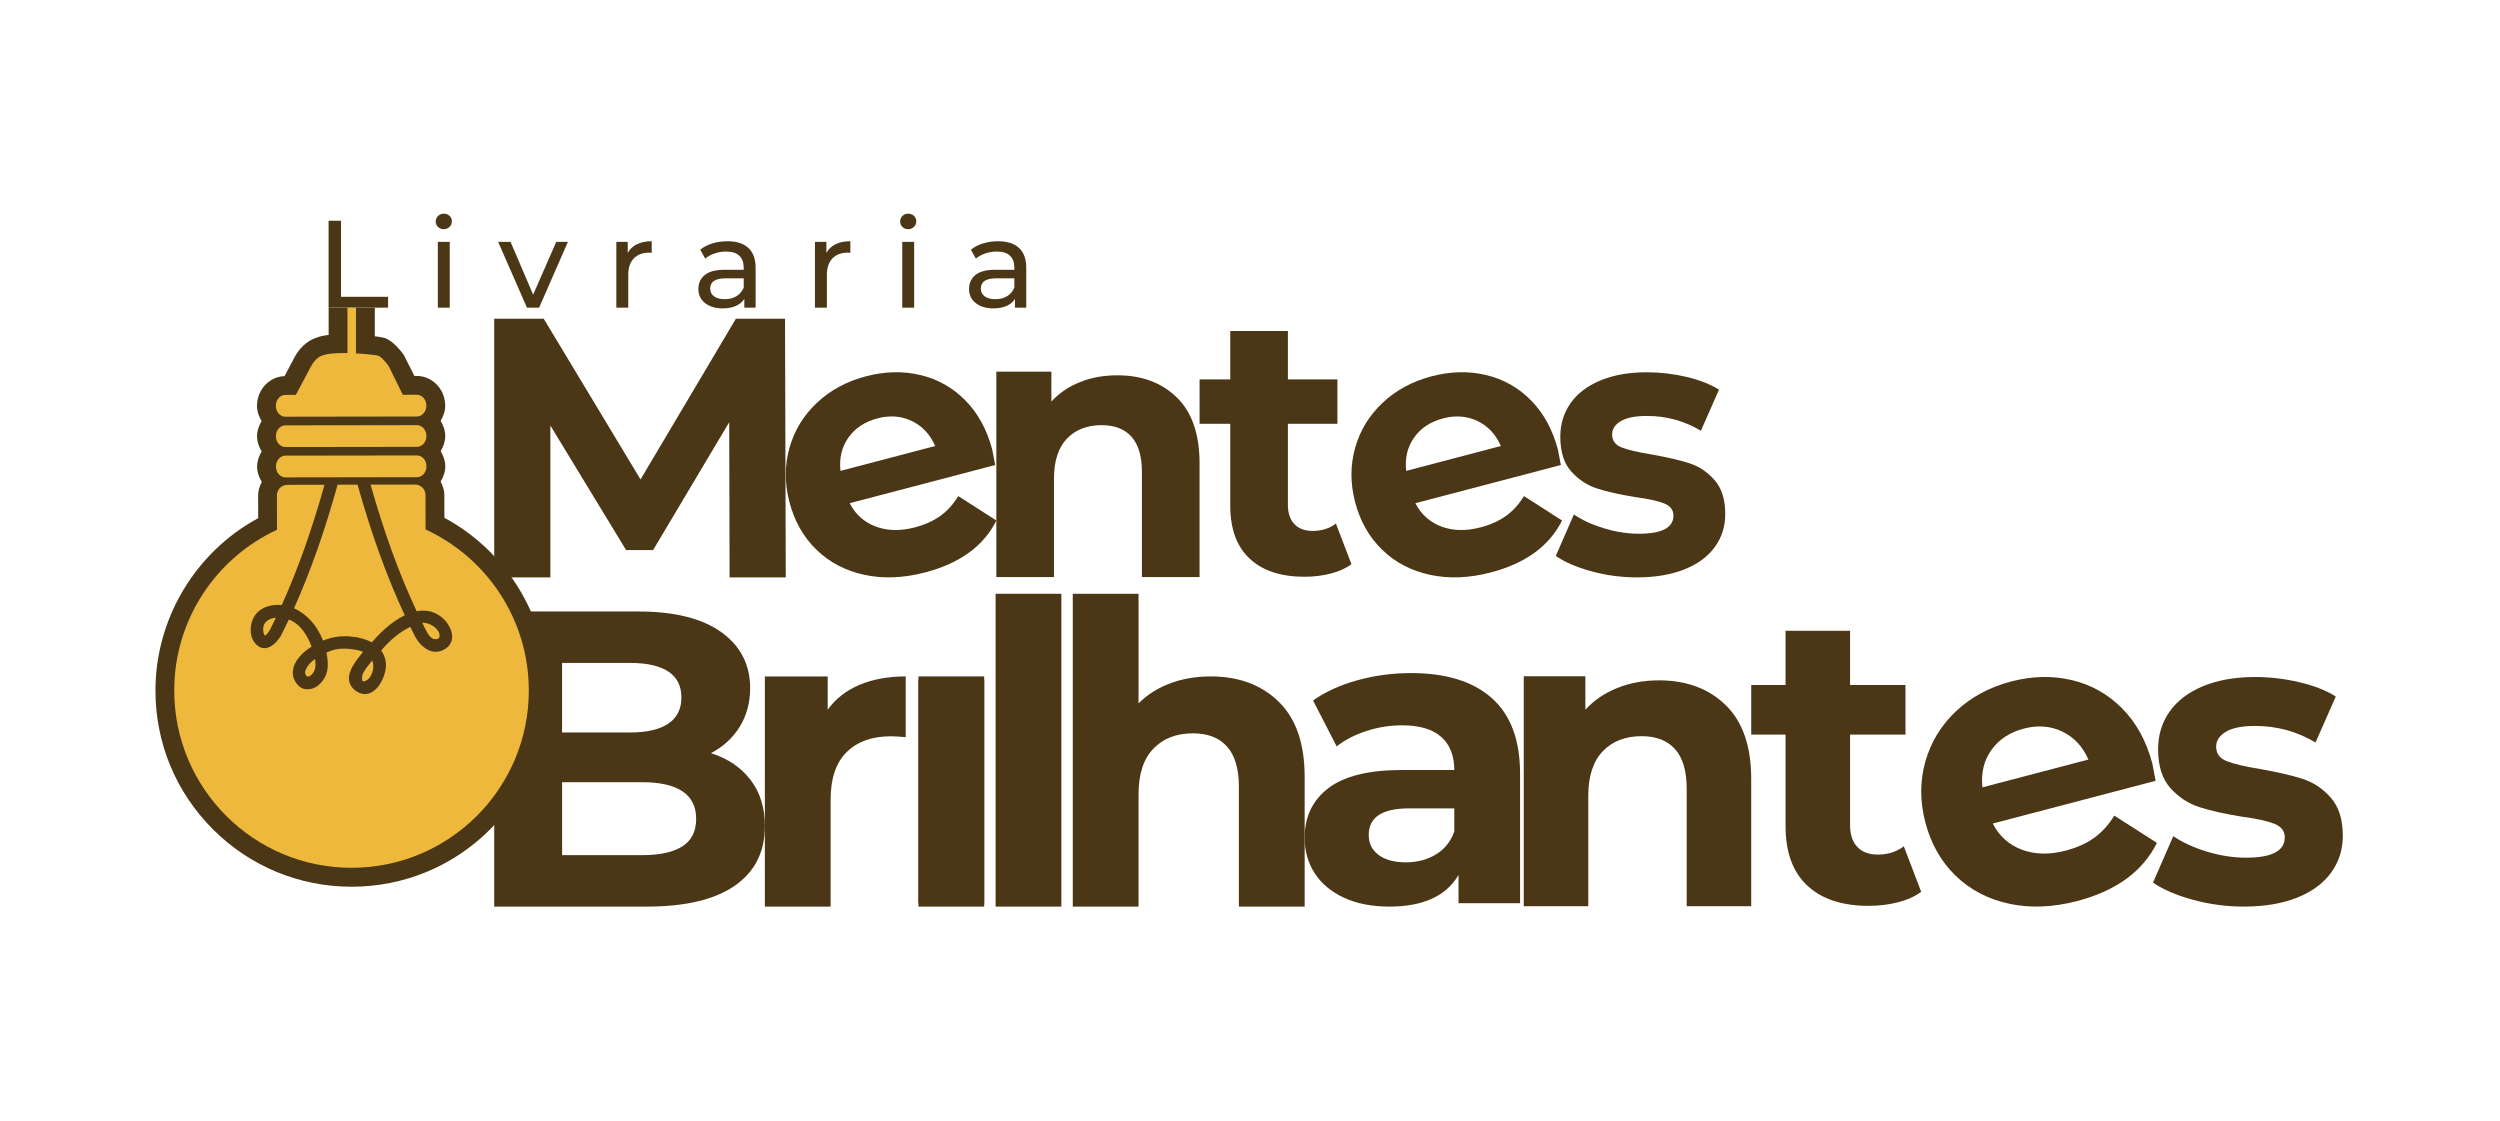 <?xml version="1.0" encoding="utf-8"?>
<!-- Generator: Adobe Illustrator 25.2.3, SVG Export Plug-In . SVG Version: 6.00 Build 0)  -->
<svg version="1.1" id="Camada_1" xmlns="http://www.w3.org/2000/svg" xmlns:xlink="http://www.w3.org/1999/xlink" x="0px" y="0px"
	 viewBox="0 0 1080 484.43" style="enable-background:new 0 0 1080 484.43;" xml:space="preserve">
<style type="text/css">
	.st0{fill:#4B3716;}
	.st1{fill:#EDB83C;}
</style>
<g>
	<path class="st0" d="M141.95,95.36h5.36v32.87h20.33v4.67h-25.69V95.36z"/>
	<path class="st0" d="M189.22,98.05c-0.66-0.65-0.99-1.43-0.99-2.36c0-0.93,0.33-1.73,0.99-2.39c0.66-0.66,1.49-0.99,2.49-0.99
		c1,0,1.83,0.31,2.5,0.93c0.66,0.63,0.99,1.41,0.99,2.33c0,0.97-0.33,1.78-0.99,2.44c-0.67,0.66-1.49,1-2.5,1
		C190.71,99.01,189.88,98.69,189.22,98.05z M189.14,104.49h5.15v28.42h-5.15V104.49z"/>
	<path class="st0" d="M245.34,104.49l-12.44,28.42h-5.26l-12.44-28.42h5.36l9.76,22.79l9.98-22.79H245.34z"/>
	<path class="st0" d="M275.16,105.5c1.75-0.86,3.88-1.29,6.38-1.29v4.99c-0.29-0.03-0.68-0.05-1.18-0.05
		c-2.79,0-4.98,0.84-6.57,2.49c-1.59,1.66-2.39,4.04-2.39,7.11v14.16h-5.15v-28.42h4.93v4.77
		C272.08,107.61,273.41,106.36,275.16,105.5z"/>
	<path class="st0" d="M323.29,107.11c2.09,1.93,3.14,4.81,3.14,8.63v17.16h-4.88v-3.75c-0.86,1.32-2.08,2.33-3.68,3.03
		c-1.59,0.69-3.48,1.04-5.66,1.04c-3.18,0-5.73-0.77-7.64-2.3c-1.92-1.54-2.87-3.56-2.87-6.06c0-2.51,0.91-4.52,2.73-6.04
		c1.82-1.52,4.72-2.28,8.69-2.28h8.15v-1.02c0-2.22-0.64-3.91-1.93-5.09c-1.28-1.19-3.18-1.77-5.69-1.77
		c-1.68,0-3.33,0.27-4.93,0.83c-1.61,0.55-2.97,1.3-4.07,2.23l-2.15-3.86c1.47-1.18,3.22-2.08,5.26-2.71
		c2.04-0.63,4.2-0.94,6.49-0.94C318.19,104.21,321.2,105.18,323.29,107.11z M318.17,127.94c1.43-0.87,2.47-2.11,3.11-3.72v-3.97
		h-7.94c-4.36,0-6.54,1.47-6.54,4.39c0,1.44,0.55,2.56,1.66,3.38c1.11,0.82,2.65,1.23,4.61,1.23
		C315.04,129.26,316.74,128.82,318.17,127.94z"/>
	<path class="st0" d="M360.97,105.5c1.75-0.86,3.88-1.29,6.38-1.29v4.99c-0.29-0.03-0.68-0.05-1.18-0.05
		c-2.79,0-4.98,0.84-6.57,2.49c-1.59,1.66-2.39,4.04-2.39,7.11v14.16h-5.15v-28.42H357v4.77
		C357.89,107.61,359.22,106.36,360.97,105.5z"/>
	<path class="st0" d="M389.85,98.05c-0.66-0.65-0.99-1.43-0.99-2.36c0-0.93,0.33-1.73,0.99-2.39c0.66-0.66,1.49-0.99,2.49-0.99
		c1,0,1.83,0.31,2.5,0.93c0.66,0.63,0.99,1.41,0.99,2.33c0,0.97-0.33,1.78-0.99,2.44c-0.67,0.66-1.49,1-2.5,1
		C391.34,99.01,390.51,98.69,389.85,98.05z M389.77,104.49h5.15v28.42h-5.15V104.49z"/>
	<path class="st0" d="M440.21,107.11c2.09,1.93,3.14,4.81,3.14,8.63v17.16h-4.88v-3.75c-0.86,1.32-2.08,2.33-3.68,3.03
		c-1.59,0.69-3.48,1.04-5.66,1.04c-3.18,0-5.73-0.77-7.64-2.3c-1.92-1.54-2.87-3.56-2.87-6.06c0-2.51,0.91-4.52,2.73-6.04
		c1.82-1.52,4.72-2.28,8.69-2.28h8.15v-1.02c0-2.22-0.64-3.91-1.93-5.09c-1.28-1.19-3.18-1.77-5.69-1.77
		c-1.68,0-3.33,0.27-4.93,0.83c-1.61,0.55-2.97,1.3-4.07,2.23l-2.15-3.86c1.47-1.18,3.22-2.08,5.26-2.71
		c2.04-0.63,4.2-0.94,6.49-0.94C435.11,104.21,438.12,105.18,440.21,107.11z M435.09,127.94c1.43-0.87,2.47-2.11,3.11-3.72v-3.97
		h-7.94c-4.36,0-6.54,1.47-6.54,4.39c0,1.44,0.55,2.56,1.66,3.38c1.11,0.82,2.65,1.23,4.61,1.23
		C431.96,129.26,433.66,128.82,435.09,127.94z"/>
</g>
<path class="st0" d="M315.18,249.44l-0.16-67.04l-32.88,55.23h-11.66l-32.72-53.79v65.61H213.5V137.69h21.39l41.82,69.43
	l41.19-69.43h21.23l0.32,111.74H315.18z"/>
<g>
	<path class="st0" d="M429.92,200.89l-62.84,16.49c2.48,4.85,6.23,8.22,11.23,10.09c5,1.88,10.65,2,16.93,0.35
		c4.32-1.13,7.98-2.79,10.99-4.95c3.01-2.17,5.59-5.02,7.74-8.56l16.46,10.54c-5.47,11.01-15.72,18.49-30.75,22.43
		c-9.37,2.46-18.14,2.81-26.3,1.04c-8.16-1.76-15.05-5.37-20.67-10.83c-5.62-5.46-9.5-12.31-11.66-20.54
		c-2.13-8.13-2.13-15.97,0.01-23.52c2.14-7.55,6.11-14.03,11.89-19.46c5.78-5.42,12.84-9.23,21.18-11.42
		c8.13-2.13,15.95-2.32,23.45-0.54c7.51,1.77,14,5.43,19.47,10.98c5.47,5.55,9.34,12.65,11.61,21.3
		C428.76,194.59,429.17,196.8,429.92,200.89z M366.55,188.98c-2.9,4.05-4.06,8.88-3.47,14.44L404,192.68
		c-2.2-5.03-5.57-8.63-10.1-10.81c-4.53-2.16-9.47-2.54-14.82-1.14C373.62,182.17,369.45,184.91,366.55,188.98z"/>
</g>
<g>
	<path class="st0" d="M674.29,200.89l-62.84,16.49c2.48,4.85,6.23,8.22,11.23,10.09c5,1.88,10.65,2,16.93,0.35
		c4.32-1.13,7.98-2.79,10.99-4.95c3.01-2.17,5.59-5.02,7.74-8.56l16.46,10.54c-5.47,11.01-15.72,18.49-30.75,22.43
		c-9.37,2.46-18.14,2.81-26.3,1.04c-8.16-1.76-15.05-5.37-20.67-10.83c-5.62-5.46-9.5-12.31-11.66-20.54
		c-2.13-8.13-2.13-15.97,0.01-23.52c2.14-7.55,6.11-14.03,11.89-19.46c5.78-5.42,12.84-9.23,21.18-11.42
		c8.13-2.13,15.95-2.32,23.45-0.54c7.51,1.77,14,5.43,19.47,10.98c5.47,5.55,9.34,12.65,11.61,21.3
		C673.13,194.59,673.54,196.8,674.29,200.89z M610.93,188.98c-2.9,4.05-4.06,8.88-3.47,14.44l40.91-10.74
		c-2.2-5.03-5.57-8.63-10.1-10.81c-4.53-2.16-9.47-2.54-14.82-1.14C617.99,182.17,613.82,184.91,610.93,188.98z"/>
</g>
<g>
	<path class="st0" d="M508.4,171.71c6.54,6.39,9.81,15.86,9.81,28.41v49.17h-24.9v-45.34c0-6.81-1.49-11.9-4.47-15.25
		c-2.98-3.35-7.29-5.03-12.93-5.03c-6.28,0-11.28,1.94-15,5.83c-3.73,3.89-5.59,9.66-5.59,17.32v42.47h-24.9v-88.73h23.78v12.91
		c3.3-3.62,7.4-6.41,12.29-8.38c4.89-1.97,10.27-2.96,16.13-2.96C493.27,162.12,501.86,165.32,508.4,171.71z"/>
</g>
<g>
	<path class="st0" d="M583.83,243.72c-2.45,1.82-5.46,3.17-9.03,4.08s-7.32,1.36-11.25,1.36c-10.22,0-18.12-2.6-23.7-7.83
		c-5.59-5.21-8.38-12.87-8.38-22.99v-35.27h-13.25v-19.16h13.25v-20.92h24.9v20.92h21.39v19.16h-21.39v34.95
		c0,3.62,0.93,6.41,2.79,8.38c1.86,1.97,4.49,2.96,7.9,2.96c3.94,0,7.29-1.06,10.06-3.19L583.83,243.72z"/>
</g>
<g>
	<path class="st0" d="M687.44,246.79c-6.42-1.76-11.53-3.97-15.34-6.63l7.82-17.91c3.61,2.46,7.97,4.45,13.08,6
		c5.11,1.55,10.12,2.32,15.03,2.32c9.93,0,14.89-2.61,14.89-7.84c0-2.45-1.35-4.21-4.06-5.28c-2.71-1.07-6.87-1.97-12.48-2.72
		c-6.62-1.07-12.08-2.29-16.39-3.68c-4.31-1.38-8.04-3.84-11.2-7.36c-3.16-3.51-4.74-8.53-4.74-15.03c0-5.44,1.48-10.26,4.43-14.48
		c2.96-4.21,7.27-7.49,12.93-9.84c5.66-2.34,12.36-3.52,20.07-3.52c5.72,0,11.41,0.66,17.07,2c5.66,1.33,10.35,3.17,14.06,5.52
		l-7.82,17.75c-7.12-4.27-14.89-6.4-23.31-6.4c-5.01,0-8.77,0.75-11.28,2.23c-2.51,1.49-3.76,3.42-3.76,5.76
		c0,2.66,1.35,4.53,4.06,5.6c2.71,1.07,7.02,2.08,12.93,3.04c6.61,1.17,12.03,2.42,16.24,3.76c4.21,1.33,7.87,3.76,10.98,7.28
		s4.66,8.42,4.66,14.72c0,5.33-1.5,10.08-4.51,14.23c-3.01,4.16-7.39,7.38-13.16,9.68c-5.77,2.29-12.61,3.44-20.52,3.44
		C700.43,249.43,693.86,248.55,687.44,246.79z"/>
</g>
<g>
	<path class="st0" d="M324.24,336.92c4.13,5.4,6.19,12.05,6.19,19.94c0,11.17-4.34,19.77-13.02,25.78
		c-8.68,6.01-21.34,9.01-37.97,9.01H213.5V264.16h62.29c15.54,0,27.47,2.98,35.79,8.92c8.32,5.95,12.48,14.03,12.48,24.23
		c0,6.19-1.48,11.71-4.46,16.57c-2.97,4.86-7.13,8.69-12.48,11.48C314.4,327.66,320.1,331.52,324.24,336.92z M242.82,286.38v30.05
		h29.32c7.29,0,12.81-1.28,16.58-3.82c3.77-2.55,5.65-6.32,5.65-11.3c0-4.98-1.88-8.71-5.65-11.2c-3.77-2.49-9.29-3.73-16.58-3.73
		H242.82z M294.82,365.6c3.95-2.55,5.92-6.49,5.92-11.84c0-10.56-7.83-15.85-23.49-15.85h-34.42v31.51h34.42
		C285.01,369.43,290.87,368.16,294.82,365.6z"/>
</g>
<g>
	<path class="st0" d="M371.31,295.85c5.77-2.43,12.42-3.64,19.95-3.64v26.23c-3.16-0.25-5.28-0.37-6.38-0.37
		c-8.14,0-14.51,2.28-19.12,6.84c-4.62,4.55-6.93,11.38-6.93,20.49v46.26h-28.41v-99.44h27.14v14.38
		C360.97,301.86,365.55,298.28,371.31,295.85z"/>
</g>
<g>
	<path class="st0" d="M430.1,256.51h28.41v135.14H430.1V256.51z"/>
</g>
<g>
	<path class="st0" d="M552.41,303.14c7.47,7.29,11.2,18.09,11.2,32.42v56.1h-28.41v-51.73c0-7.77-1.69-13.56-5.1-17.39
		c-3.4-3.82-8.32-5.74-14.75-5.74c-7.16,0-12.87,2.22-17.12,6.65c-4.26,4.43-6.38,11.02-6.38,19.76v48.44h-28.41V256.51h28.41v47.35
		c3.76-3.77,8.32-6.65,13.66-8.65c5.34-2.01,11.17-3,17.48-3C535.13,292.21,544.94,295.85,552.41,303.14z"/>
</g>
<g>
	<path class="st0" d="M644.47,301.58c8.13,7.23,12.2,18.12,12.2,32.69v55.92h-26.59v-12.2c-5.35,9.11-15.3,13.66-29.87,13.66
		c-7.53,0-14.05-1.27-19.58-3.82c-5.53-2.55-9.74-6.07-12.66-10.57c-2.91-4.49-4.37-9.59-4.37-15.3c0-9.1,3.42-16.27,10.29-21.49
		c6.86-5.22,17.45-7.83,31.78-7.83h22.58c0-6.19-1.88-10.95-5.64-14.3c-3.77-3.33-9.41-5-16.94-5c-5.22,0-10.35,0.82-15.39,2.46
		c-5.04,1.64-9.32,3.86-12.84,6.65l-10.2-19.85c5.34-3.77,11.75-6.68,19.21-8.74c7.47-2.06,15.14-3.09,23.04-3.09
		C624.68,290.75,636.33,294.36,644.47,301.58z M620.24,369.16c3.77-2.24,6.43-5.55,8.01-9.92v-10.02h-19.48
		c-11.66,0-17.48,3.82-17.48,11.48c0,3.64,1.42,6.52,4.27,8.65c2.86,2.12,6.77,3.18,11.75,3.18
		C612.17,372.53,616.48,371.41,620.24,369.16z"/>
</g>
<g>
	<rect x="396.77" y="292.21" class="st0" width="28.41" height="97.98"/>
</g>
<g>
	<rect x="396.77" y="293.67" class="st0" width="28.41" height="97.98"/>
</g>
<g>
	<path class="st0" d="M931.22,337.31l-70.34,18.46c2.78,5.43,6.97,9.2,12.57,11.3c5.6,2.11,11.92,2.24,18.95,0.39
		c4.84-1.27,8.94-3.12,12.3-5.54c3.36-2.43,6.26-5.62,8.66-9.58l18.43,11.79c-6.12,12.33-17.6,20.69-34.42,25.11
		c-10.49,2.75-20.3,3.14-29.44,1.17c-9.14-1.97-16.85-6.02-23.13-12.12c-6.29-6.11-10.63-13.78-13.05-22.99
		c-2.39-9.1-2.38-17.88,0.01-26.33c2.4-8.45,6.84-15.71,13.31-21.78c6.47-6.07,14.38-10.33,23.71-12.78
		c9.1-2.39,17.85-2.59,26.25-0.6c8.41,1.99,15.67,6.08,21.8,12.29c6.12,6.21,10.46,14.16,13,23.84
		C929.92,330.27,930.38,332.74,931.22,337.31z M860.29,323.98c-3.24,4.54-4.54,9.93-3.89,16.16l45.8-12.02
		c-2.47-5.63-6.23-9.66-11.3-12.09c-5.07-2.42-10.6-2.85-16.59-1.28C868.2,316.36,863.53,319.43,860.29,323.98z"/>
</g>
<g>
	<path class="st0" d="M745.53,304.65c7.32,7.15,10.99,17.75,10.99,31.8v55.03h-27.87v-50.75c0-7.62-1.66-13.31-5-17.07
		c-3.33-3.75-8.16-5.63-14.47-5.63c-7.03,0-12.62,2.18-16.79,6.52c-4.18,4.35-6.26,10.81-6.26,19.39v47.53h-27.87v-99.32h26.62
		v14.45c3.69-4.05,8.28-7.18,13.76-9.38c5.48-2.2,11.5-3.31,18.05-3.31C728.59,293.92,738.21,297.5,745.53,304.65z"/>
</g>
<g>
	<path class="st0" d="M829.96,385.25c-2.75,2.03-6.11,3.55-10.1,4.56c-3.99,1.01-8.19,1.52-12.59,1.52
		c-11.44,0-20.29-2.92-26.53-8.76c-6.26-5.83-9.38-14.41-9.38-25.73v-39.48h-14.83v-21.44h14.83V272.5h27.87v23.42h23.94v21.44
		h-23.94v39.13c0,4.05,1.04,7.18,3.12,9.38c2.08,2.21,5.03,3.31,8.84,3.31c4.41,0,8.16-1.19,11.26-3.57L829.96,385.25z"/>
</g>
<g>
	<path class="st0" d="M947.27,388.69c-7.18-1.97-12.91-4.44-17.17-7.42l8.76-20.05c4.04,2.75,8.92,4.99,14.65,6.71
		c5.72,1.73,11.33,2.59,16.83,2.59c11.11,0,16.67-2.92,16.67-8.77c0-2.74-1.51-4.71-4.55-5.91c-3.03-1.19-7.69-2.21-13.97-3.04
		c-7.41-1.19-13.52-2.56-18.35-4.12c-4.83-1.55-9-4.3-12.53-8.24c-3.54-3.93-5.31-9.55-5.31-16.82c0-6.09,1.65-11.49,4.96-16.2
		c3.31-4.71,8.14-8.38,14.48-11.01c6.34-2.62,13.83-3.94,22.47-3.94c6.4,0,12.77,0.74,19.11,2.24c6.34,1.49,11.59,3.55,15.74,6.18
		l-8.75,19.87c-7.97-4.78-16.67-7.16-26.09-7.16c-5.61,0-9.82,0.84-12.62,2.5c-2.81,1.67-4.21,3.82-4.21,6.45
		c0,2.98,1.51,5.07,4.54,6.26c3.03,1.19,7.85,2.33,14.48,3.41c7.4,1.31,13.47,2.71,18.18,4.2c4.72,1.49,8.81,4.2,12.29,8.14
		s5.22,9.43,5.22,16.47c0,5.97-1.68,11.28-5.04,15.93c-3.37,4.65-8.28,8.26-14.73,10.83c-6.46,2.56-14.11,3.85-22.97,3.85
		C961.8,391.65,954.45,390.66,947.27,388.69z"/>
</g>
<g>
	<path class="st0" d="M191.98,223.69l-0.02-9.83c0-2.08-0.65-4.01-1.6-5.8c1.18-2.02,2.02-4.24,2.01-6.61
		c0-2.37-0.82-4.56-1.98-6.55c1.13-1.95,1.96-4.1,1.96-6.54c0-2.46-0.84-4.62-1.98-6.57c1.14-1.96,1.97-4.12,1.97-6.59
		c-0.05-7.05-5.54-12.79-12.27-12.79h-1.05l-4.61-9.15c-4.61-6.22-7.67-7.1-8.72-7.38c-0.44-0.13-1.87-0.37-3.77-0.62v-12.33h-19.95
		v11.75c-2.03,0.25-3.9,0.61-5.25,1.22c-1.43,0.41-6.32,2.26-9.69,8.83c-0.99,1.89-2.64,5.01-4.11,7.76
		c-6.59,0.18-11.9,5.89-11.9,12.9c0.02,2.43,0.85,4.58,1.99,6.51c-1.14,1.96-1.97,4.13-1.97,6.6c0.02,2.43,0.85,4.58,1.99,6.51
		c-1.13,1.95-1.96,4.11-1.96,6.55c0,2.48,0.85,4.67,2.02,6.63c-0.92,1.76-1.58,3.67-1.58,5.8l0.02,9.85
		c-27.18,14.73-44.43,43.47-44.38,74.61c0.03,22.63,8.88,43.89,24.9,59.88c15.99,15.94,37.23,24.73,59.81,24.73h0.13
		c22.63-0.03,43.9-8.88,59.88-24.9c15.98-16.04,24.76-37.33,24.71-59.96C236.55,267.06,219.21,238.37,191.98,223.69z"/>
	<g>
		<path class="st1" d="M123.28,193.12l56.85-0.08c2.26-0.01,4.09-2.1,4.09-4.69c-0.01-2.58-1.85-4.69-4.1-4.69l-56.85,0.09
			c-2.25,0-4.08,2.11-4.08,4.69C119.19,191.03,121.03,193.12,123.28,193.12z"/>
		<path class="st1" d="M123.26,180.02l56.85-0.09c2.26-0.01,4.1-2.13,4.09-4.7c-0.01-2.6-1.84-4.7-4.1-4.7l-6.08,0.01l-6.14-12.45
			c0,0-2.95-4.01-4.49-4.44c-1.5-0.44-19.01-2.36-24.43,0.03c0,0-2.64,0.76-4.7,4.77c-1.59,3.06-4.94,9.33-6.45,12.14l-4.57,0.01
			c-2.25,0-4.08,2.12-4.07,4.71C119.17,177.91,121.01,180.02,123.26,180.02z"/>
		<path class="st1" d="M123.3,206.23l56.85-0.09c2.27,0,4.1-2.1,4.09-4.7c0-2.6-1.84-4.7-4.1-4.69l-56.85,0.08
			c-2.25,0.01-4.08,2.1-4.08,4.71C119.21,204.13,121.05,206.23,123.3,206.23z"/>
		<g>
			<path class="st1" d="M132.33,288.78c-0.57,1.16-0.68,2.05-0.32,2.64c0.36,0.59,0.73,0.88,1.1,0.88c0.84,0,2-1.17,2.55-2.27
				c0.82-1.62,0.73-3.64,0.43-5.37C134.3,285.97,133.03,287.35,132.33,288.78z"/>
			<path class="st1" d="M156.75,291.06c-0.39,0.85-0.52,2.45-0.1,3.1c0.08,0.13,0.17,0.2,0.39,0.2c0.16,0,0.44-0.04,0.87-0.22
				c1.05-0.43,1.95-1.38,2.5-2.61c1.01-2.25,1.12-4.38,0.37-6.17c-0.14,0.17-0.29,0.34-0.43,0.52
				C159.01,287.51,157.62,289.21,156.75,291.06z"/>
			<path class="st1" d="M174.85,265.79c-7.72-16.56-14.39-35.04-20.39-56.41l-8.62,0.01c-5.57,20.08-11.73,37.57-18.82,53.38
				c5.66,2.62,10.06,7.54,12.53,13.97c3.9-1.6,7.89-2.17,12.13-1.76c3.56,0.34,6.56,1.2,8.94,2.52
				C162.91,274.79,168.34,268.93,174.85,265.79z"/>
			<path class="st1" d="M187.76,276.13c0.12,0.01,0.25,0.02,0.37,0.02c0.71,0,1.55-0.29,1.7-0.9c0.31-1.23-0.3-2.36-0.87-3.09
				c-1.4-1.79-4-3.13-6.06-3.13c-0.17,0-0.34,0.01-0.49,0.03c0.46,0.94,0.93,1.87,1.41,2.81
				C184.78,273.84,185.98,275.86,187.76,276.13z"/>
			<path class="st1" d="M114.46,274.52l0.02,0.01c0.19,0,0.77-0.24,2.1-2.41l0.11-0.17c0.83-1.64,1.66-3.33,2.51-5.12
				c-1.88,0.2-3.44,0.85-4.39,1.87c-0.83,0.89-1.2,2.06-1.1,3.49C113.82,273.8,114.24,274.41,114.46,274.52z"/>
			<path class="st1" d="M151.98,374.89c42.29-0.07,76.53-34.41,76.46-76.69c-0.04-30.83-18.32-57.37-44.6-69.47l-0.02-14.88
				c0-2.5-2.03-4.52-4.54-4.52l-19.2,0.03c5.88,20.76,12.41,38.68,19.92,54.69c4.32-0.82,8.15,0.21,11.29,3.02
				c2.19,1.96,4.29,5.36,4.02,8.53c-0.16,1.96-1.2,3.6-3,4.74c-1.29,0.81-2.65,1.23-4.03,1.23c-4.24,0.01-7.61-3.83-9.21-7.1
				c-0.61-1.21-1.22-2.43-1.82-3.66c-4.4,2.1-8.89,5.75-12.56,10.21c1.05,1.47,1.72,3.16,1.98,5.08c0.46,3.25-1.16,8.07-3.67,10.96
				c-2.7,3.11-6.16,3.66-9.25,1.42c-1.72-1.24-2.71-2.79-2.95-4.6c-0.55-4.17,3.08-8.6,5.71-11.83c0.12-0.14,0.24-0.28,0.35-0.43
				c-0.74-0.32-1.55-0.58-2.42-0.76c-4.6-0.95-8.72-0.84-11.75,0.36c-0.56,0.22-1.11,0.45-1.66,0.69c0.22,1.13,0.4,2.25,0.5,3.33
				c0.46,4.76-0.85,8.23-4.14,10.92c-1.26,1.03-2.91,1.63-4.52,1.62c-1.58,0.01-2.95-0.55-3.97-1.61c-1.79-1.87-2.59-3.98-2.38-6.29
				c0.42-4.61,4.65-8.13,6.45-9.43c0.52-0.38,1.07-0.75,1.63-1.1c-1.39-3.85-4.31-9.58-9.8-11.73c-1.12,2.37-2.26,4.71-3.41,6.98
				c-0.08,0.16-0.17,0.31-0.29,0.46c-1,1.53-3.61,4.95-6.83,4.95c-1.18,0-2.29-0.44-3.28-1.33c-3.08-2.71-3.21-7.32-1.97-10.67
				c1.55-4.19,5.66-6.69,11.01-6.71c0.56,0,1.12,0.03,1.69,0.08c6.93-15.33,12.98-32.36,18.47-51.96l-16.02,0.03
				c-2.51,0.01-4.53,2.04-4.53,4.54l0.02,14.87c-26.24,12.17-44.43,38.77-44.39,69.59C75.36,340.72,109.7,374.95,151.98,374.89z"/>
		</g>
		<rect x="150.11" y="132.91" class="st1" width="3.67" height="23.86"/>
	</g>
</g>
</svg>
